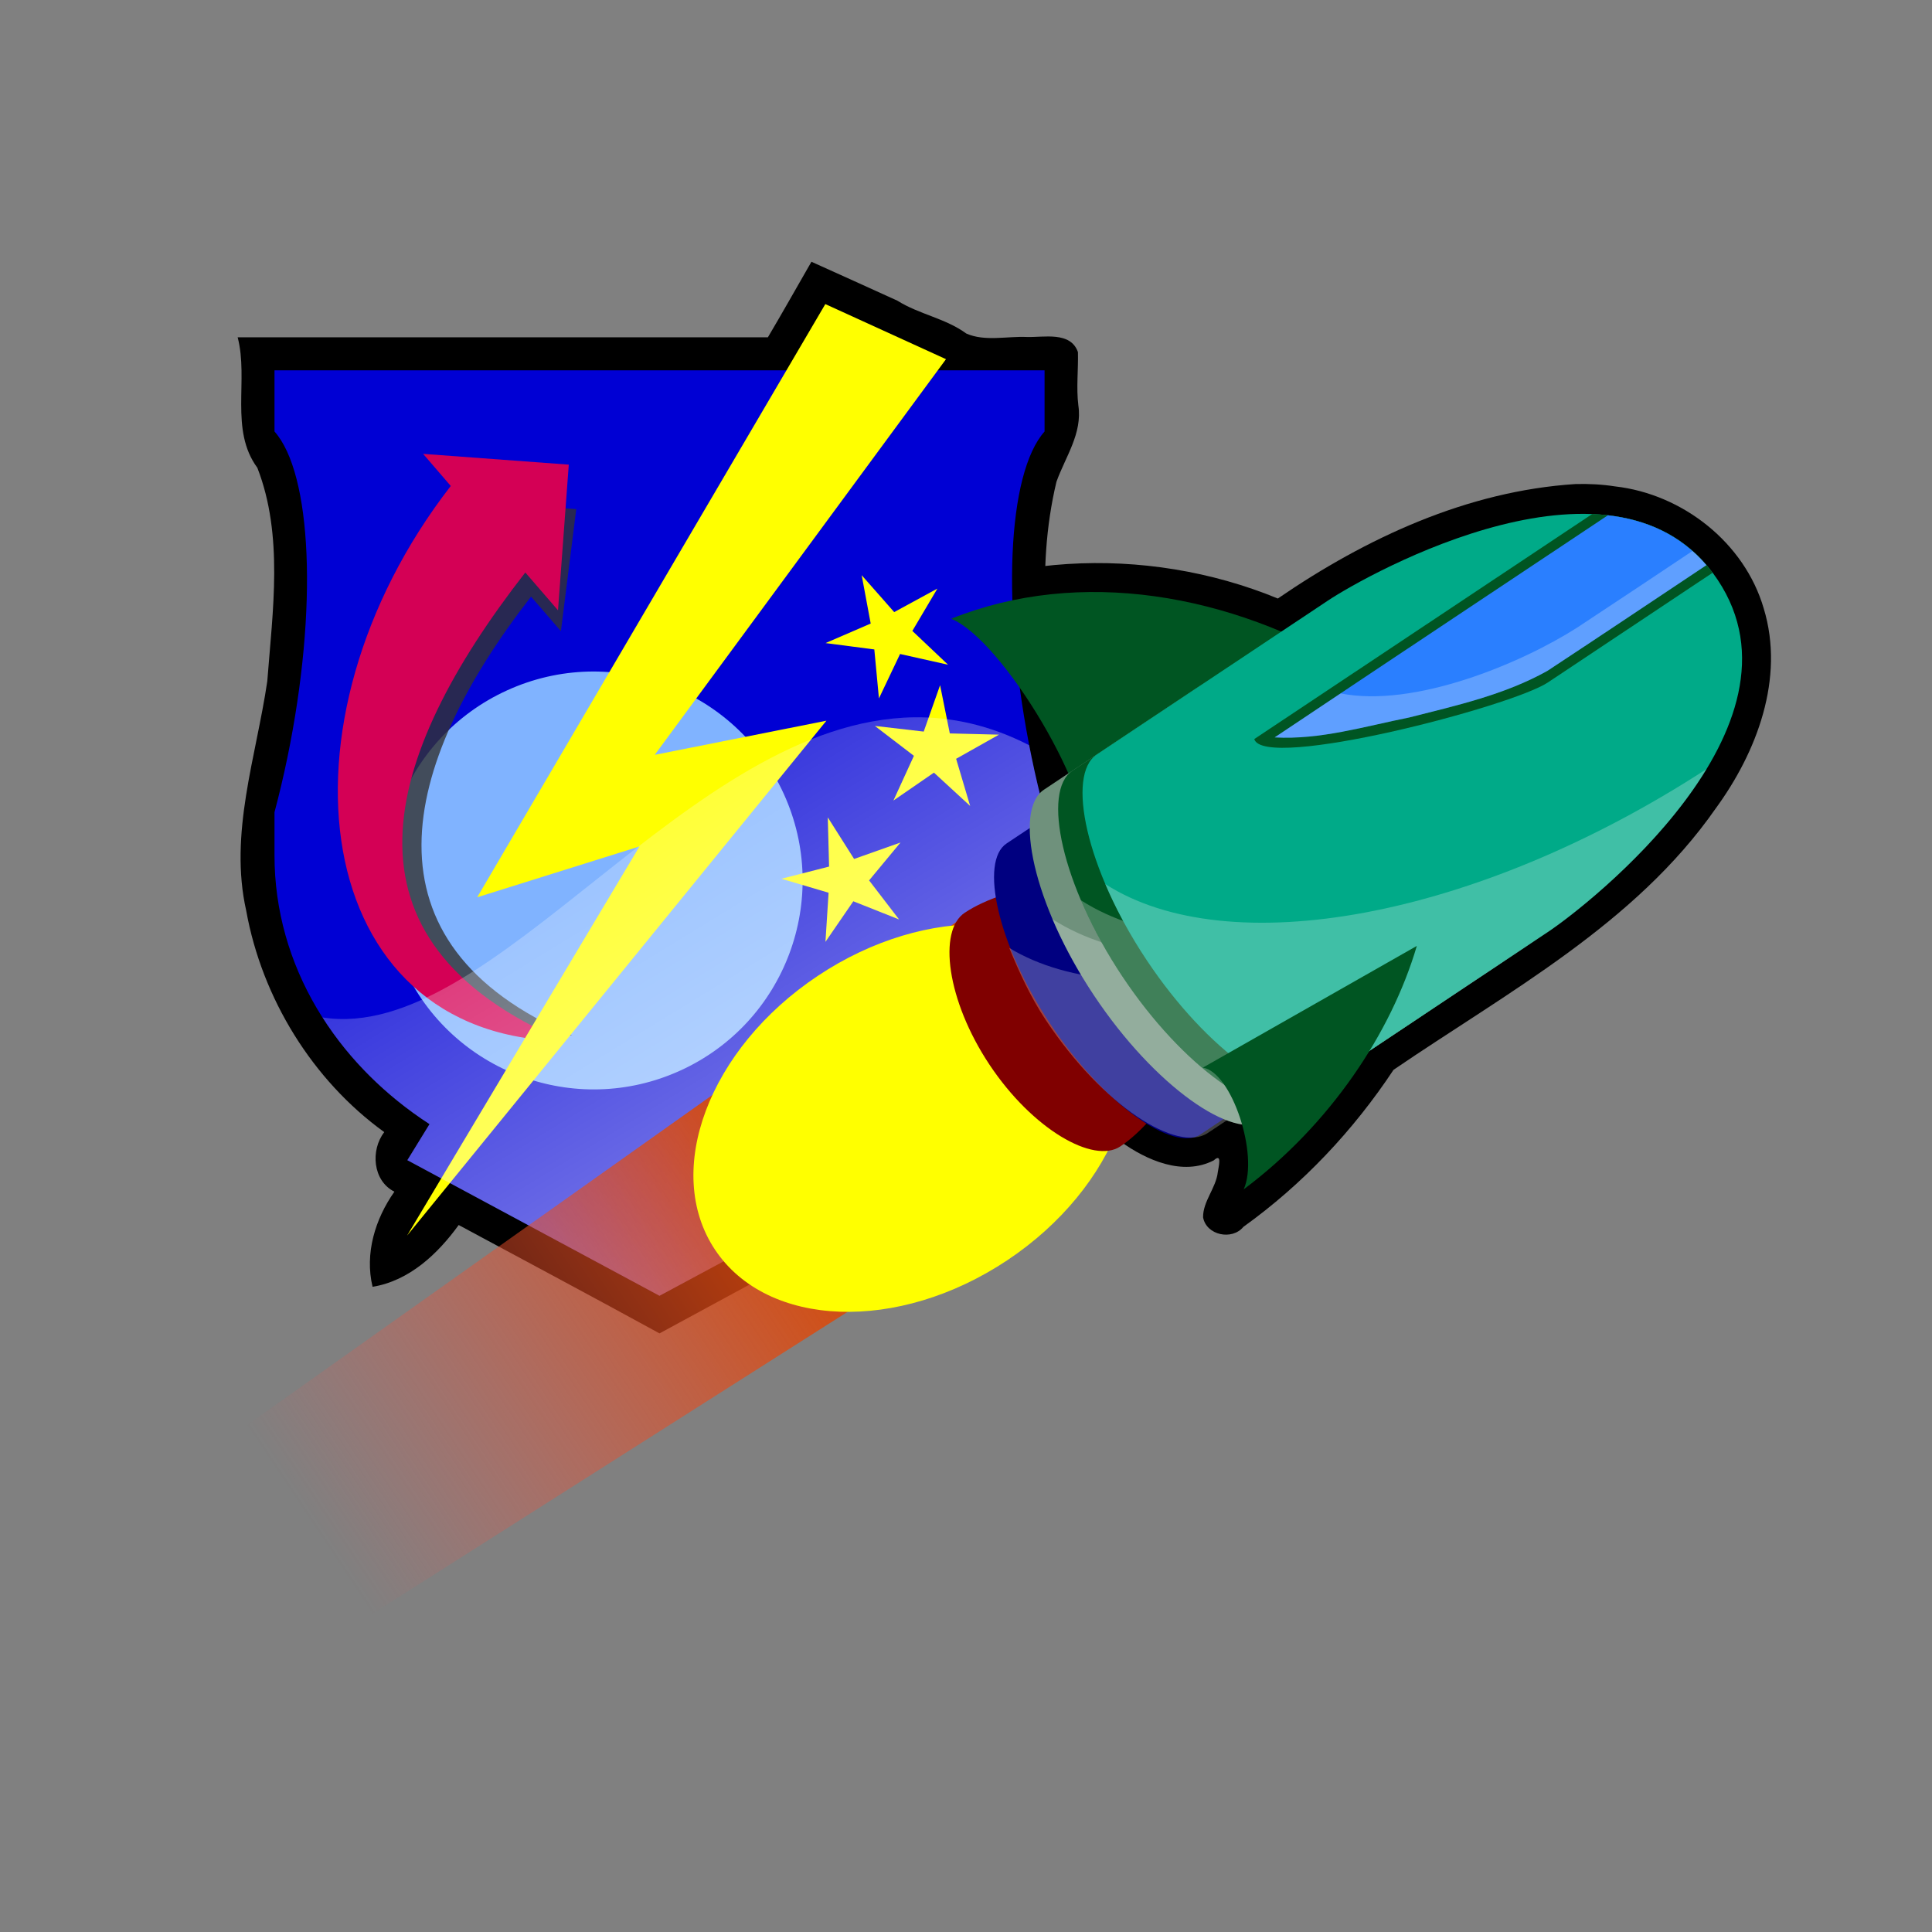<svg:svg xmlns:dc="http://purl.org/dc/elements/1.1/" xmlns:ns1="http://sodipodi.sourceforge.net/DTD/sodipodi-0.dtd" xmlns:ns2="http://www.inkscape.org/namespaces/inkscape" xmlns:ns3="http://www.w3.org/1999/xlink" xmlns:ns5="http://creativecommons.org/ns#" xmlns:rdf="http://www.w3.org/1999/02/22-rdf-syntax-ns#" xmlns:svg="http://www.w3.org/2000/svg" height="792.174" id="svg2" version="1.1" viewBox="-66.015 -107.335 792.174 792.174" width="792.174" ns1:docname="rocket-3.svg" ns2:version="0.92.3 (2405546, 2018-03-11)">
  <svg:rect x="-66.015" y="-107.335" width="792.174" height="792.174" fill="#808080" stroke="none"/>
  <svg:defs id="defs4">
    <svg:linearGradient id="linearGradient4118" ns2:collect="always">
      <svg:stop id="stop4120" offset="0" style="stop-color:#ffffff;stop-opacity:1;" />
      <svg:stop id="stop4122" offset="1" style="stop-color:#ffffff;stop-opacity:0;" />
    </svg:linearGradient>
    <svg:linearGradient id="linearGradient3835" ns2:collect="always">
      <svg:stop id="stop3837" offset="0" style="stop-color:#d54800;stop-opacity:1" />
      <svg:stop id="stop3839" offset="1" style="stop-color:#ff5555;stop-opacity:0;" />
    </svg:linearGradient>
    <svg:linearGradient gradientTransform="matrix(0.554,0.832,-0.674,0.449,403.829,16.106)" gradientUnits="userSpaceOnUse" id="linearGradient4107" x1="373.129" x2="373.129" y1="561.146" y2="877.05" ns2:collect="always" ns3:href="#linearGradient3835" />
    <svg:linearGradient gradientUnits="userSpaceOnUse" id="linearGradient4124" x1="225.749" x2="64.662" y1="398.267" y2="135.082" ns2:collect="always" ns3:href="#linearGradient4118" />
  </svg:defs>
  <ns1:namedview bordercolor="#666666" borderopacity="1.0" fit-margin-bottom="0" fit-margin-left="0" fit-margin-right="0" fit-margin-top="0" id="base" pagecolor="#ffffff" showborder="false" showgrid="false" ns2:current-layer="layer1" ns2:cx="293.9134" ns2:cy="316.71225" ns2:document-units="px" ns2:pageopacity="0.0" ns2:pageshadow="2" ns2:window-height="1017" ns2:window-maximized="1" ns2:window-width="1920" ns2:window-x="-4" ns2:window-y="9" ns2:zoom="0.88150912" />
  <svg:g id="layer1" style="display:inline" transform="translate(85.601,-197.963)" ns2:groupmode="layer" ns2:label="Ebene 1">
    <svg:g id="g878">
      <svg:path d="m 494.429,289.098 c -44.432,2.838 -85.859,22.105 -122.094,46.938 -54.217,-22.292 -119.337,-19.424 -169.375,12 18.32,-0.629 36.211,7.995 47.477,22.43 7.688,10.374 14.333,21.405 20.492,32.726 -6.795,4.83 -10.402,12.939 -12.844,20.375 -14.277,7.974 -16.953,27.116 -12.096,41.476 8.432,37.421 32.034,70.235 61.846,93.649 10.635,7.647 25.531,14.262 38.219,7.719 3.591,-3.287 1.939,2.755 1.656,4.875 -0.74,6.474 -6.128,11.939 -6.031,18.5 1.355,7.352 11.899,9.556 16.532,3.888 24.299,-17.437 45.044,-39.454 61.561,-64.388 46.719,-31.867 99.086,-59.765 132.085,-107.155 16.892,-23.096 28.418,-53.419 19.703,-82.025 -7.844,-26.91 -33.216,-46.882 -60.944,-50.038 -5.308,-0.83 -10.777,-1.11 -16.188,-0.969 z" id="path3880" style="fill:#000000;fill-opacity:1;stroke:none" ns2:connector-curvature="0" />
      <svg:path d="m 234.247,1.762 c -5.609,9.754 -11.097,19.508 -16.843,29.21 -72.468,0 -144.936,0 -217.404,0 C 4.573,48.466 -3.389,68.941 8.069,84.46 c 10.775,27.713 6.29,58.6 4.076,87.515 -4.572,31.121 -15.764,62.485 -8.638,94.108 6.471,35.868 27.161,69.527 56.605,90.784 -5.707,7.353 -4.75,19.992 4.158,24.418 -7.871,11.139 -12.248,25.403 -8.95,39.006 15.039,-2.461 26.699,-13.444 35.306,-25.334 27.471,14.776 54.987,29.458 82.346,44.432 39.521,-21.503 79.151,-42.806 118.85,-63.988 1.488,-6.841 -3.545,-13.276 -5.849,-18.323 46.802,-34.433 70.487,-98.862 53.339,-155.129 -7.555,-36.534 -12.374,-75.021 -3.586,-111.746 3.653,-10.2 10.674,-19.802 8.985,-31.254 -0.909,-7.31 0.018,-14.8 -0.176,-21.917 -3.018,-8.627 -14.032,-5.955 -21,-6.201 -8.112,-0.346 -17.282,1.935 -24.771,-1.409 C 290.203,23.158 279.443,21.568 270.522,15.962 258.788,10.603 247.026,5.307 235.269,5.375e-6 L 234.703,0.975 Z" id="path3970" style="display:inline;fill:#000000;fill-opacity:1;stroke:none" transform="translate(-54.166,197.963)" ns2:connector-curvature="0" />
      <svg:g id="g4126" style="display:inline" transform="translate(-54.166,197.963)">
        <svg:path d="m 15.103,44.518 v 25.074 c 15.241,17.119 17.973,72.226 5.285,133.709 -1.591,7.708 -3.371,15.189 -5.285,22.407 v 17.718 c 0,45.093 24.984,85.131 63.565,110.168 l -9.091,14.775 103.382,55.605 103.417,-55.605 -9.091,-14.775 c 38.581,-25.037 63.565,-65.075 63.565,-110.168 V 225.709 c -1.914,-7.218 -3.695,-14.699 -5.285,-22.407 -12.688,-61.484 -9.955,-116.59 5.285,-133.709 V 44.518 Z" id="rect3923" style="fill:#0000d4;fill-opacity:1;stroke:none" ns1:nodetypes="ccscscccccscsccc" ns2:connector-curvature="0" />
        <svg:circle cx="831.11" cy="302.672" id="path3948" r="47.331" style="fill:#80b3ff;fill-opacity:1;stroke:none" transform="matrix(1.647,-0.75,0.75,1.647,-1449.868,378.513)" />
        <svg:path d="M 84.279,97.381 94.635,109.404 C 25.995,197.906 41.412,315.928 137.165,317.284 48.921,279.47 66.257,206.715 120.297,137.289 l 12.241,14.171 6.292,-50.041 z" id="path3968" style="opacity:0.8;fill:#333333;fill-opacity:1;stroke:none" ns1:nodetypes="ccccccc" ns2:connector-curvature="0" />
        <svg:path d="M 76.036,78.761 87.374,91.925 C 12.219,188.829 29.099,318.054 133.942,319.539 37.321,278.135 58.771,203.413 117.942,127.395 l 13.404,15.516 4.42,-59.73 z" id="path3950" style="fill:#d40055;fill-opacity:1;stroke:none" ns2:connector-curvature="0" />
        <svg:path d="M 240.954,17.351 98.219,260.572 164.755,239.733 69.466,399.298 241.409,188.17 171.01,202.173 290.435,39.937 Z" id="rect3939" style="fill:#ffff00;fill-opacity:1;stroke:none" ns1:nodetypes="cccccccc" ns2:connector-curvature="0" />
        <svg:path d="m 1030.338,221.09 -9.276,19.502 -2.027,-21.5 -21.413,-2.796 19.821,-8.572 -3.958,-21.229 14.277,16.202 18.967,-10.325 -10.997,18.585 15.681,14.848 z" id="path3962" style="fill:#ffff00;fill-opacity:1;stroke:none" transform="matrix(0.934,0,0,0.934,-690.733,-45.676)" ns1:arg1="1.1174576" ns1:arg2="1.7457761" ns1:cx="1026.0612" ns1:cy="212.31194" ns1:r1="9.7640572" ns1:r2="28.717815" ns1:sides="5" ns1:type="star" ns2:flatsided="false" ns2:randomized="0" ns2:rounded="0" />
        <svg:path d="m 1030.338,221.09 -9.276,19.502 -2.027,-21.5 -21.413,-2.796 19.821,-8.572 -3.958,-21.229 14.277,16.202 18.967,-10.325 -10.997,18.585 15.681,14.848 z" id="path3964" style="fill:#ffff00;fill-opacity:1;stroke:none" transform="matrix(0.809,0.467,-0.467,0.809,-444.803,-450.562)" ns1:arg1="1.1174576" ns1:arg2="1.7457761" ns1:cx="1026.0612" ns1:cy="212.31194" ns1:r1="9.7640572" ns1:r2="28.717815" ns1:sides="5" ns1:type="star" ns2:flatsided="false" ns2:randomized="0" ns2:rounded="0" />
        <svg:path d="m 1030.338,221.09 -9.276,19.502 -2.027,-21.5 -21.413,-2.796 19.821,-8.572 -3.958,-21.229 14.277,16.202 18.967,-10.325 -10.997,18.585 15.681,14.848 z" id="path3966" style="fill:#ffff00;fill-opacity:1;stroke:none" transform="matrix(0.923,0.147,-0.147,0.923,-666.067,-93.31)" ns1:arg1="1.1174576" ns1:arg2="1.7457761" ns1:cx="1026.0612" ns1:cy="212.31194" ns1:r1="9.7640572" ns1:r2="28.717815" ns1:sides="5" ns1:type="star" ns2:flatsided="false" ns2:randomized="0" ns2:rounded="0" ns2:transform-center-x="-14.253352" ns2:transform-center-y="-39.234702" />
        <svg:path d="m 277.406,186.781 c -92.882,1.25 -172.513,134.153 -242.625,123.062 10.92,17.167 25.903,32.087 43.875,43.75 L 69.562,368.375 172.969,423.969 276.375,368.375 267.281,353.594 c 38.581,-25.037 63.562,-65.064 63.562,-110.156 v -17.719 c -1.914,-7.218 -3.691,-14.698 -5.281,-22.406 -0.351,-1.703 -0.704,-3.402 -1.031,-5.094 -16.086,-8.226 -31.779,-11.644 -47.125,-11.438 z" id="path4112" style="opacity:0.5;fill:url(#linearGradient4124);fill-opacity:1;stroke:none" ns2:connector-curvature="0" />
      </svg:g>
      <svg:g id="g4137" transform="translate(-40)">
        <svg:path d="M 286.201,464.615 347.947,557.334 4.659,775.467 -45.601,699.996 Z" id="rect3064" style="fill:url(#linearGradient4107);fill-opacity:1;stroke:none" ns1:nodetypes="ccccc" ns2:connector-curvature="0" />
        <svg:path d="m 444.352,365.28 c -51.569,-31.42 -113.237,-42.039 -165.948,-20.958 21.389,8.844 59.369,72.967 55.52,94.497 z" id="rect3039" style="fill:#005522;fill-opacity:1;stroke:none" ns1:nodetypes="cccc" ns2:connector-curvature="0" />
        <svg:ellipse cx="137.729" cy="685.282" id="path3060" rx="97.533" ry="122.36" style="fill:#ffff00;fill-opacity:1;stroke:none" transform="matrix(0.398,0.598,-0.662,0.441,661.39,164.493)" />
        <svg:path d="m 470.691,409.658 c -28.399,-42.644 -109.372,22.99 -123.862,32.64 -14.49,9.65 -44.894,10.604 -62.891,22.589 -10.984,7.315 -7.416,35.888 10.203,62.345 17.618,26.456 42.615,40.776 53.599,33.461 17.997,-11.985 30.599,-39.67 45.09,-49.32 14.49,-9.65 106.261,-59.071 77.862,-101.715 z" id="path3843" style="fill:#800000;fill-opacity:1;stroke:none" ns1:nodetypes="zzcsczz" ns2:connector-curvature="0" />
        <svg:path d="m 495.66,393.028 c -35.371,-53.114 -126.104,-2.135 -140.594,7.515 -14.49,9.65 -35.993,23.97 -53.99,35.955 -10.984,7.315 -3.91,41.152 18.033,74.104 21.944,32.952 50.448,52.538 61.432,45.223 17.997,-11.985 39.5,-26.305 53.99,-35.955 14.49,-9.65 96.499,-73.728 61.129,-126.842 z" id="path3011" style="fill:#000080;fill-opacity:1;stroke:none" ns1:nodetypes="zzcsczz" ns2:connector-curvature="0" />
        <svg:path d="m 544.694,427.441 c -94.915,61.737 -193.996,81.35 -242.479,51.875 3.89,9.459 8.525,19.883 15.113,29.775 23.379,35.106 53.819,54.396 66.314,46.075 l 94.703,-63.067 c 9.53,-6.346 45.537,-32.171 66.349,-64.658 z" id="path3917" style="opacity:0.25;fill:#ffffff;fill-opacity:1;stroke:none" ns1:nodetypes="ccsssc" ns2:connector-curvature="0" />
        <svg:path d="m 537.767,364.985 c -40.237,-60.42 -143.451,-2.428 -159.935,8.549 -16.484,10.977 -40.945,27.267 -61.417,40.901 -12.495,8.321 -4.448,46.813 20.514,84.298 24.963,37.485 57.388,59.765 69.883,51.444 20.472,-13.634 44.934,-29.924 61.417,-40.901 16.484,-10.977 109.775,-83.871 69.538,-144.291 z" id="path3009" style="fill:#6f917c;fill-opacity:1;stroke:none" ns1:nodetypes="zzcsczz" ns2:connector-curvature="0" />
        <svg:path d="m 566.472,420.363 c -94.961,61.668 -196.131,79.53 -246.544,47.157 4.267,10.025 9.964,20.657 16.998,31.219 24.963,37.485 57.398,59.769 69.893,51.449 l 94.703,-63.067 c 9.53,-6.346 44.721,-33.396 64.951,-66.757 z" id="path3915" style="opacity:0.25;fill:#ffffff;fill-opacity:1;stroke:none" ns2:connector-curvature="0" />
        <svg:path d="m 549.419,357.225 c -40.237,-60.42 -143.451,-2.428 -159.935,8.549 -16.484,10.977 -40.945,27.267 -61.417,40.901 -12.495,8.321 -4.448,46.813 20.514,84.298 24.963,37.485 57.388,59.765 69.883,51.444 20.472,-13.634 44.934,-29.924 61.417,-40.901 16.484,-10.977 109.775,-83.871 69.538,-144.291 z" id="path3007" style="fill:#005522;fill-opacity:1;stroke:none" ns1:nodetypes="zzcsczz" ns2:connector-curvature="0" />
        <svg:path d="m 578.125,412.603 c -94.961,61.668 -196.131,79.53 -246.544,47.157 4.267,10.025 9.964,20.657 16.998,31.219 24.963,37.485 57.398,59.769 69.893,51.449 l 94.703,-63.067 c 9.53,-6.346 44.721,-33.396 64.951,-66.757 z" id="path3913" style="opacity:0.25;fill:#ffffff;fill-opacity:1;stroke:none" ns2:connector-curvature="0" />
        <svg:path d="m 592.7,328.402 c -40.237,-60.42 -143.451,-2.428 -159.935,8.549 -16.484,10.977 -74.238,49.439 -94.71,63.072 -12.495,8.321 -4.448,46.813 20.514,84.298 24.963,37.485 57.388,59.765 69.883,51.444 20.472,-13.634 78.227,-52.095 94.71,-63.072 16.484,-10.977 109.775,-83.871 69.538,-144.291 z" id="path2995" style="fill:#00aa88;fill-opacity:1;stroke:none" ns1:nodetypes="zzcsczz" ns2:connector-curvature="0" />
        <svg:path d="m 590.594,325.478 c -12.486,-16.668 -30.204,-23.295 -49.374,-24.076 l -138.556,92.271 c 3.934,13.113 105.494,-13.297 120.408,-23.229 z" id="path3024" style="fill:#005522;fill-opacity:1;stroke:none" ns1:nodetypes="cccsc" ns2:connector-curvature="0" />
        <svg:path d="m 588.065,322.357 c -10.8,-12.629 -24.957,-18.672 -40.388,-20.449 -45.556,30.349 -91.149,60.642 -136.649,91.076 18.662,1.057 36.943,-4.532 55.162,-8.163 19.336,-4.91 39.225,-9.338 56.684,-19.126 21.799,-14.343 43.475,-28.87 65.19,-43.338 z" id="path3030" style="fill:#2a7fff;fill-opacity:1;stroke:none" ns2:connector-curvature="0" />
        <svg:path d="m 588.065,322.357 c -1.812,-2.118 -3.718,-4.051 -5.709,-5.81 -16.103,10.742 -29.159,19.469 -47.269,31.404 -23.065,14.75 -66.844,33.028 -97.025,26.993 -9.013,6.015 -18.027,12.016 -27.033,18.04 18.662,1.057 36.943,-4.532 55.162,-8.163 19.336,-4.91 39.225,-9.338 56.684,-19.126 21.799,-14.343 43.475,-28.87 65.19,-43.338 z" id="path3055" style="opacity:0.25;fill:#ffffff;fill-opacity:1;stroke:none" ns2:connector-curvature="0" />
        <svg:path d="M 588.112,405.952 C 493.152,467.62 391.981,485.482 341.568,453.109 c 4.267,10.025 9.964,20.657 16.998,31.219 24.963,37.485 57.398,59.769 69.893,51.449 l 94.703,-63.067 c 9.53,-6.346 44.721,-33.396 64.951,-66.757 z" id="path3876" style="opacity:0.25;fill:#ffffff;fill-opacity:1;stroke:none" ns2:connector-curvature="0" />
        <svg:path d="m 469.324,478.477 c -10.528,35.72 -35.598,73.347 -70.989,99.817 6.305,-14.025 -4.915,-48.067 -16.755,-49.907 z" id="path3044" style="fill:#005522;fill-opacity:1;stroke:none" ns1:nodetypes="cccc" ns2:connector-curvature="0" />
      </svg:g>
    </svg:g>
  </svg:g>
</svg:svg>